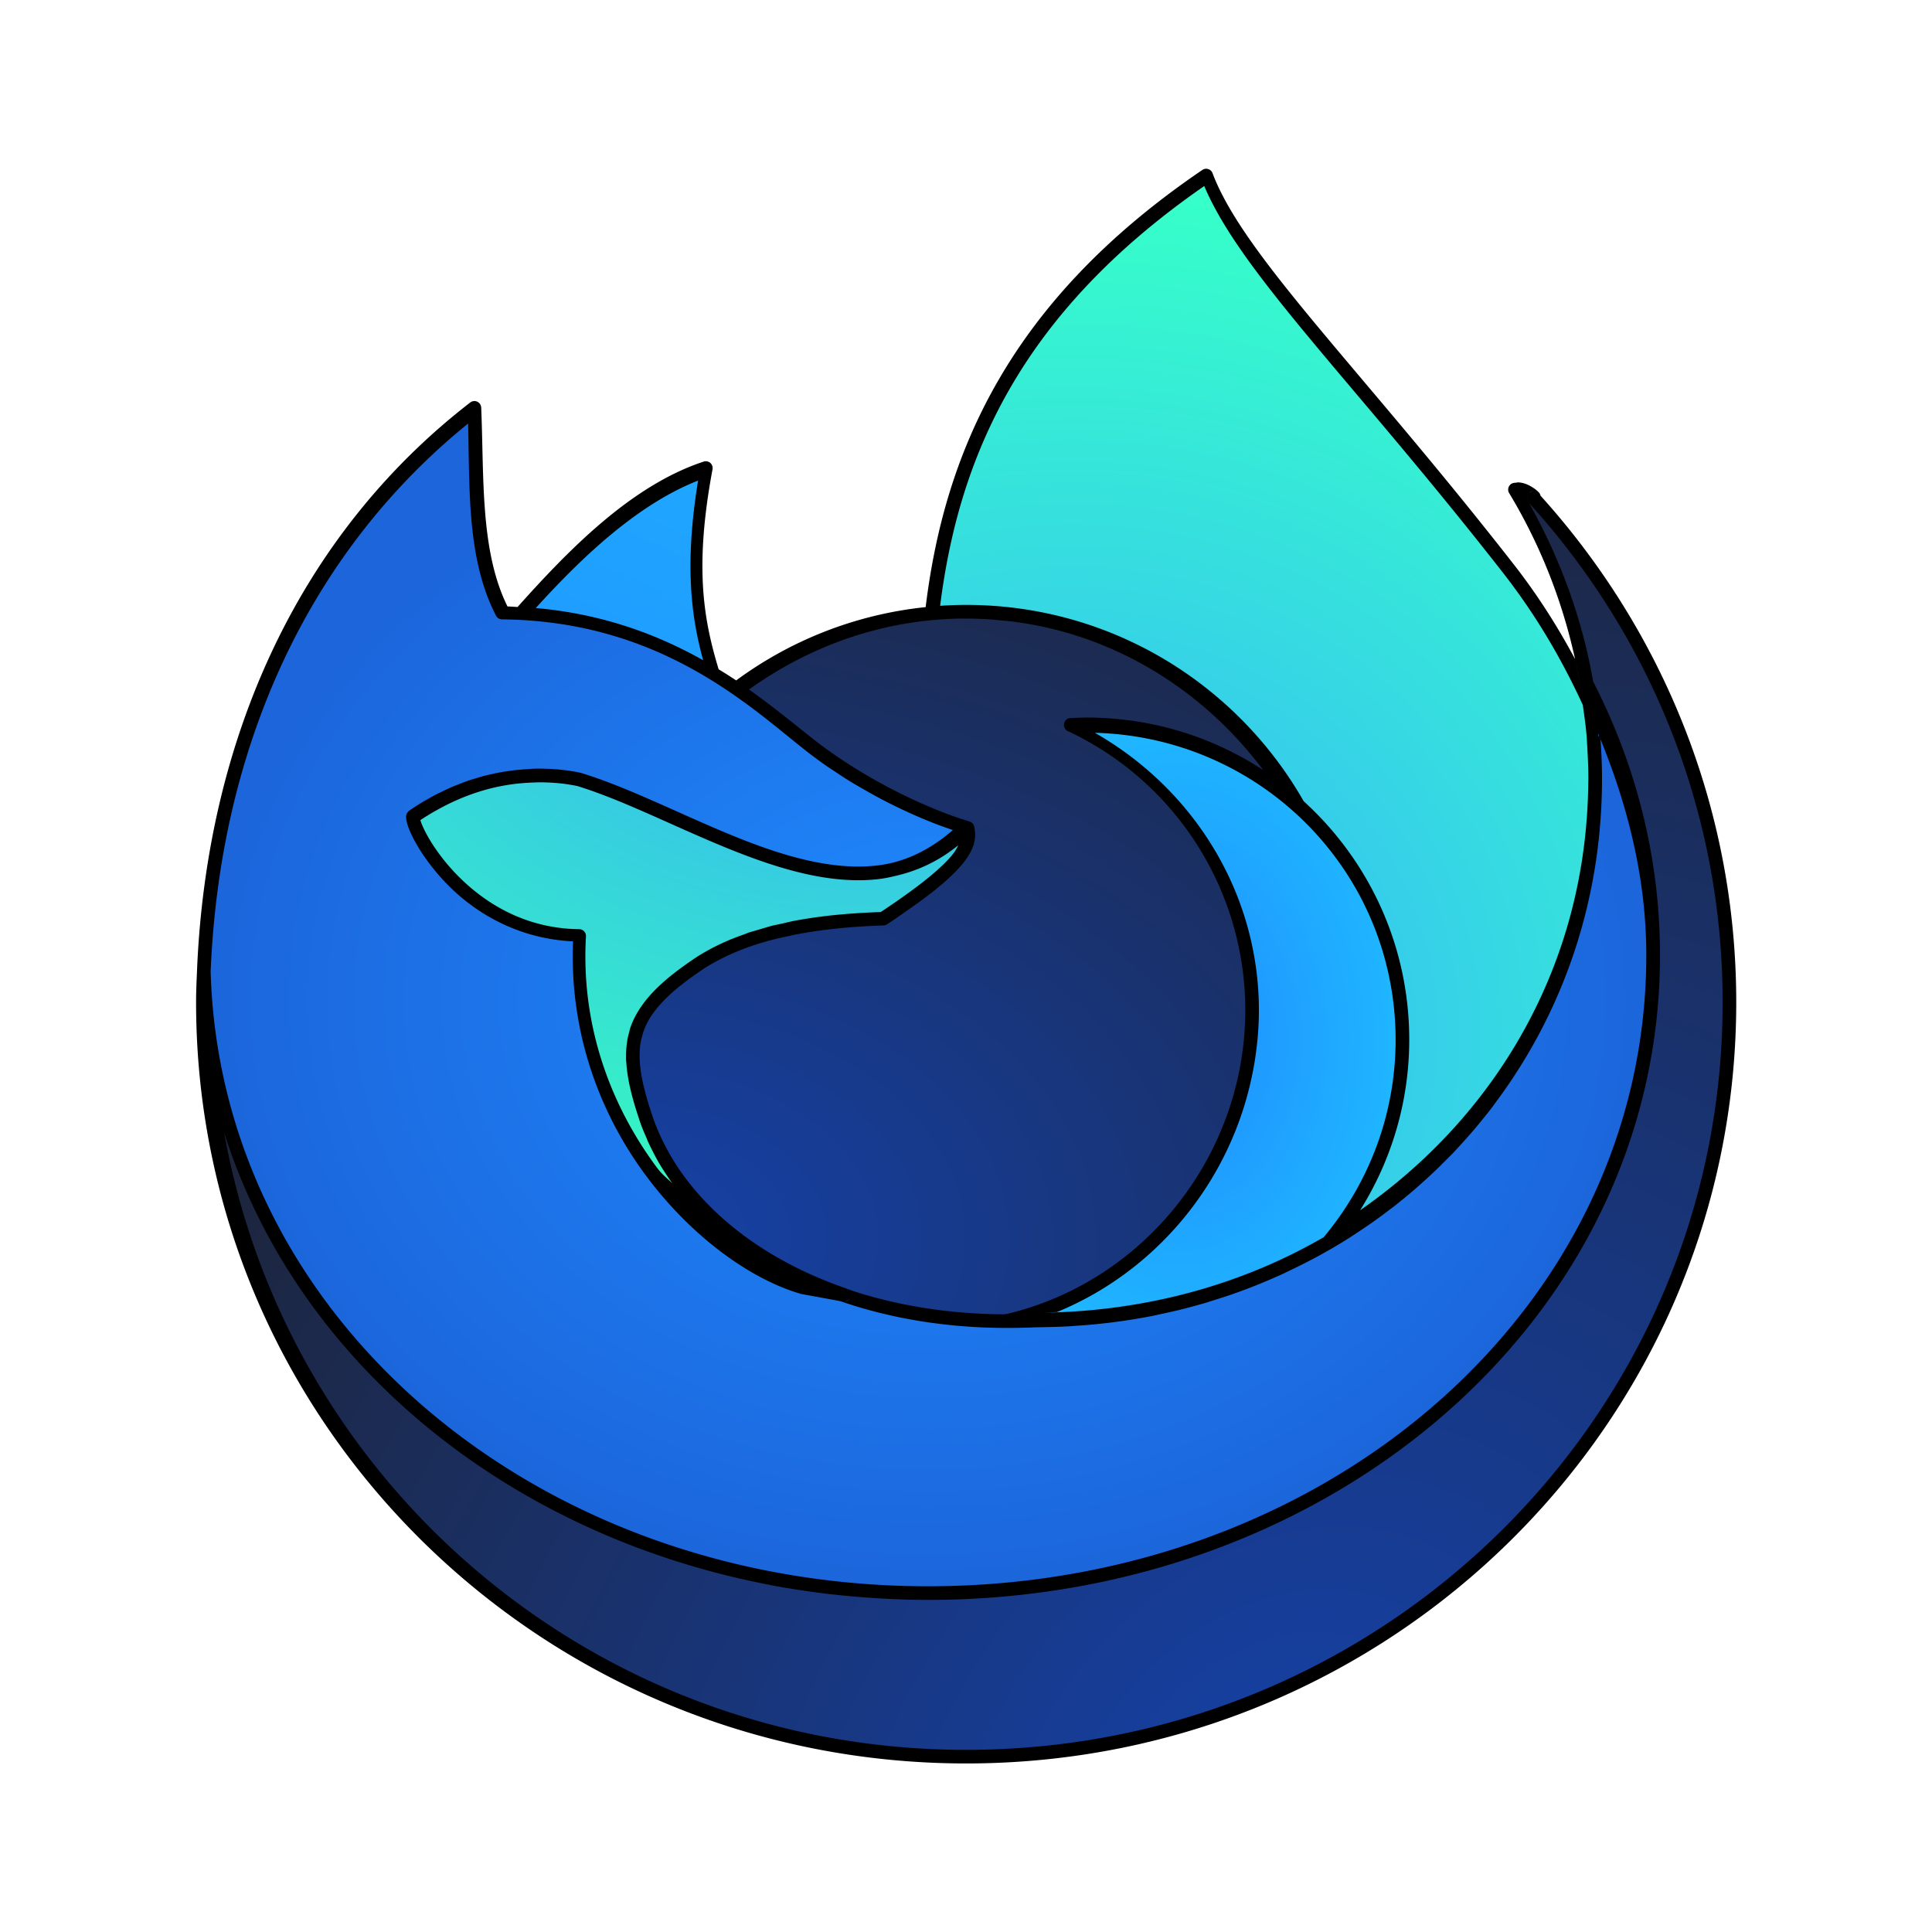 <?xml version="1.0" encoding="UTF-8" standalone="no"?>
<svg
   width="64"
   height="64"
   version="1"
   id="svg9"
   sodipodi:docname="firefox-developer-edition.svg"
   inkscape:version="1.3.2 (091e20ef0f, 2023-11-25, custom)"
   xmlns:inkscape="http://www.inkscape.org/namespaces/inkscape"
   xmlns:sodipodi="http://sodipodi.sourceforge.net/DTD/sodipodi-0.dtd"
   xmlns:xlink="http://www.w3.org/1999/xlink"
   xmlns="http://www.w3.org/2000/svg"
   xmlns:svg="http://www.w3.org/2000/svg">
  <defs
     id="defs9">
    <radialGradient
       inkscape:collect="always"
       xlink:href="#linearGradient2"
       id="radialGradient17"
       cx="9.297"
       cy="21.262"
       fx="9.297"
       fy="21.262"
       r="10.185"
       gradientTransform="matrix(0.291,2.281,-3.2,0.408,95.864,-11.67)"
       gradientUnits="userSpaceOnUse" />
    <linearGradient
       id="linearGradient2"
       inkscape:collect="always">
      <stop
         style="stop-color:#36a4ff;stop-opacity:1;"
         offset="0"
         id="stop1" />
      <stop
         style="stop-color:#36ffbb;stop-opacity:1;"
         offset="1"
         id="stop2" />
    </linearGradient>
    <radialGradient
       inkscape:collect="always"
       xlink:href="#linearGradient13"
       id="radialGradient15"
       cx="30.616"
       cy="33.261"
       fx="30.616"
       fy="33.261"
       r="26.584"
       gradientTransform="matrix(0.904,0,0,0.739,3.07,8.549)"
       gradientUnits="userSpaceOnUse" />
    <linearGradient
       id="linearGradient13"
       inkscape:collect="always">
      <stop
         style="stop-color:#1f8bff;stop-opacity:1;"
         offset="0"
         id="stop14" />
      <stop
         style="stop-color:#1c65db;stop-opacity:1;"
         offset="1"
         id="stop15" />
    </linearGradient>
    <radialGradient
       inkscape:collect="always"
       xlink:href="#linearGradient19"
       id="radialGradient19"
       cx="32.868"
       cy="74.052"
       fx="32.868"
       fy="74.052"
       r="28"
       gradientTransform="matrix(1.2,-1.489,1.13,0.911,-81.039,41.651)"
       gradientUnits="userSpaceOnUse" />
    <radialGradient
       inkscape:collect="always"
       xlink:href="#linearGradient4"
       id="radialGradient13"
       cx="39.761"
       cy="34.697"
       fx="39.761"
       fy="34.697"
       r="8.241"
       gradientTransform="matrix(0.904,0,0,1.269,3.07,-9.59)"
       gradientUnits="userSpaceOnUse" />
    <radialGradient
       inkscape:collect="always"
       xlink:href="#linearGradient19"
       id="radialGradient21"
       cx="20.008"
       cy="41.83"
       fx="20.008"
       fy="41.83"
       r="14"
       gradientUnits="userSpaceOnUse"
       gradientTransform="matrix(2.885,0.065,-0.045,2.01,-34.678,-44.484)" />
    <linearGradient
       id="linearGradient19"
       inkscape:collect="always">
      <stop
         style="stop-color:#1541a7;stop-opacity:1;"
         offset="0"
         id="stop20" />
      <stop
         style="stop-color:#1d253c;stop-opacity:1;"
         offset="1"
         id="stop21" />
    </linearGradient>
    <radialGradient
       inkscape:collect="always"
       xlink:href="#linearGradient4"
       id="radialGradient24"
       cx="9.459"
       cy="29.95"
       fx="9.459"
       fy="29.95"
       r="4.935"
       gradientTransform="matrix(6.275,-2.427,1.877,4.854,-103.966,-91.55)"
       gradientUnits="userSpaceOnUse" />
    <linearGradient
       id="linearGradient4"
       inkscape:collect="always">
      <stop
         style="stop-color:#1f8bff;stop-opacity:1;"
         offset="0"
         id="stop3" />
      <stop
         style="stop-color:#1fb7ff;stop-opacity:1;"
         offset="1"
         id="stop4" />
    </linearGradient>
    <radialGradient
       inkscape:collect="always"
       xlink:href="#linearGradient25"
       id="radialGradient11"
       cx="35.305"
       cy="31.444"
       fx="35.305"
       fy="31.444"
       r="14.234"
       gradientTransform="matrix(1.812,-0.941,0.907,1.746,-57.497,12.935)"
       gradientUnits="userSpaceOnUse" />
    <linearGradient
       id="linearGradient25"
       inkscape:collect="always">
      <stop
         style="stop-color:#36aeff;stop-opacity:1;"
         offset="0"
         id="stop24" />
      <stop
         style="stop-color:#36ffc9;stop-opacity:1;"
         offset="1"
         id="stop25" />
    </linearGradient>
    <filter
       inkscape:collect="always"
       style="color-interpolation-filters:sRGB"
       id="filter1"
       x="-0.108"
       y="-0.104"
       width="1.216"
       height="1.209">
      <feGaussianBlur
         inkscape:collect="always"
         stdDeviation="2.546"
         id="feGaussianBlur1" />
    </filter>
  </defs>
  <sodipodi:namedview
     id="namedview9"
     pagecolor="#ffffff"
     bordercolor="#000000"
     borderopacity="0.25"
     inkscape:showpageshadow="2"
     inkscape:pageopacity="0.0"
     inkscape:pagecheckerboard="0"
     inkscape:deskcolor="#d1d1d1"
     inkscape:zoom="9.7006212"
     inkscape:cx="22.215072"
     inkscape:cy="31.080484"
     inkscape:window-width="1920"
     inkscape:window-height="1020"
     inkscape:window-x="0"
     inkscape:window-y="0"
     inkscape:window-maximized="1"
     inkscape:current-layer="svg9" />
  <path
     style="fill:url(#radialGradient11);stroke-width:0.904"
     d="m 39.96,5.782 c 1.068,2.843 4.929,6.509 10.023,13.032 4.314,5.525 4.808,11.689 6.403,17.231 L 44.4,46.361 30.861,32.462 C 30.8,23.222 28.582,13.515 39.96,5.782 Z"
     id="path2" />
  <path
     style="fill:url(#radialGradient24);stroke-width:0.904"
     d="m 15.309,22.416 c 1.758,-1.745 4.63,-5.808 8.056,-6.934 -0.92,4.906 0.273,6.465 0.867,8.974 l -5.507,-1.428 z"
     id="path4" />
  <circle
     style="fill:url(#radialGradient21);stroke-width:0.904"
     cx="32"
     cy="32.904"
     r="12.657"
     id="circle4" />
  <path
     style="fill:url(#radialGradient13);stroke-width:0.904"
     d="m 36.01,23.98 c -0.18,0.002 -0.36,0.008 -0.54,0.019 3.666,1.721 6.009,5.403 6.014,9.453 -0.003,5.564 -4.361,10.279 -9.918,10.566 1.389,0.657 2.907,0.873 4.444,0.878 5.776,5.3e-5 10.458,-4.682 10.458,-10.458 5.2e-5,-5.776 -4.682,-10.458 -10.458,-10.458 z"
     id="path5" />
  <path
     id="ellipse841"
     style="fill:url(#radialGradient19);stroke-width:0.904"
     d="m 16.031,23.926 c -5.922,4.579 -9.346,1.266 -9.346,9.274 0,13.817 11.334,25.018 25.314,25.018 13.981,0 25.314,-11.201 25.314,-25.018 0,-6.433 -2.457,-12.299 -6.493,-16.731 0.09,-0.003 -0.377,-0.363 -0.618,-0.273 1.687,2.797 2.659,6.075 2.659,9.58 0,10.257 -5.704,20.418 -15.961,20.418 -6.588,0.32 -15.364,-3.892 -16.714,-7.833 -0.871,-2.543 -0.651,-5.398 1.719,-6.979 1.288,-0.817 3.165,-1.625 6.136,-1.719 2.713,-1.785 1.393,-1.582 1.263,-2.122 -0.843,-0.23 -2.339,-0.549 -4.405,-2.175 -1.83,-1.44 -2.68,-1.986 -8.012,-2.036 -1.007,-1.94 -0.756,2.901 -0.855,0.597 z" />
  <path
     style="fill:url(#radialGradient15);stroke-width:0.904"
     d="m 15.69,13.486 c -5.668,4.383 -8.666,11.105 -8.975,18.694 0.324,11.631 10.941,20.614 24.019,20.614 13.282,0 24.048,-9.272 24.048,-21.155 0,-3.203 -0.788,-6.24 -2.19,-8.971 0.171,1.012 0.269,2.047 0.269,3.107 0,10.257 -8.316,17.978 -18.573,17.978 -6.588,0.32 -11.544,-2.725 -12.894,-6.666 -0.871,-2.543 -0.586,-3.616 1.785,-5.196 1.288,-0.817 3.101,-1.371 6.071,-1.466 2.713,-1.785 2.922,-2.471 2.791,-3.011 -0.843,-0.23 -3.168,-1.123 -5.233,-2.749 -1.83,-1.44 -4.867,-4.342 -10.199,-4.392 -1.007,-1.94 -0.821,-4.483 -0.92,-6.786 z"
     id="path7" />
  <path
     style="fill:url(#radialGradient17);stroke-width:0.904"
     d="m 17.997,25.679 c -1.723,-0.037 -3.174,0.556 -4.326,1.342 -0.206,0.206 1.641,3.94 5.492,3.98 -0.356,6.211 4.291,10.752 7.413,11.651 l 1.37,0.251 c -3.318,-1.138 -5.684,-3.286 -6.551,-5.816 -0.871,-2.543 -0.588,-3.614 1.783,-5.195 1.288,-0.817 3.1,-1.371 6.071,-1.466 1.357,-0.892 2.09,-1.511 2.465,-1.974 0.187,-0.231 0.285,-0.422 0.328,-0.59 0.044,-0.168 0.033,-0.313 0,-0.449 -3.658,3.683 -8.851,-0.37 -12.876,-1.603 -0.379,-0.081 -0.771,-0.122 -1.169,-0.131 z"
     id="path8" />
  <path
     id="path19"
     style="mix-blend-mode:normal;stroke:#000000;stroke-width:0;stroke-linejoin:round;stroke-dasharray:none;stroke-opacity:1;filter:url(#filter1)"
     d="m 40.846,2.857 c -0.037,0.005 -0.074,0.019 -0.105,0.041 -7.062,4.8 -9.454,10.335 -10.15,16.037 -2.584,0.269 -4.965,1.227 -6.951,2.689 -0.342,-0.228 -0.713,-0.454 -1.098,-0.674 0.155,0.088 0.308,0.178 0.455,0.268 -0.526,-1.751 -0.914,-3.66 -0.225,-7.336 0.031,-0.16 -0.097,-0.306 -0.26,-0.297 -0.022,0.001 -0.044,0.005 -0.064,0.012 -2.685,0.883 -5.002,3.294 -6.828,5.334 -0.124,-0.006 -0.243,-0.017 -0.369,-0.02 -1.014,-2.045 -0.856,-4.765 -0.965,-7.295 -0.004,-0.094 -0.06,-0.177 -0.145,-0.217 -0.042,-0.02 -0.088,-0.027 -0.133,-0.021 -0.045,0.005 -0.088,0.022 -0.125,0.051 -6.334,4.898 -9.679,12.411 -10.023,20.865 -2.06e-4,0.006 -2.06e-4,0.012 0,0.018 v 0.002 c -0.016,0.352 -0.033,0.709 -0.033,1.119 0,15.42 12.653,27.922 28.25,27.922 15.597,0 28.25,-12.502 28.25,-27.922 0,-7.141 -2.72,-13.651 -7.182,-18.588 -5.78e-4,-0.002 5.84e-4,-0.006 0,-0.008 -0.03,-0.094 -0.058,-0.106 -0.084,-0.133 -0.051,-0.053 -0.108,-0.098 -0.18,-0.145 -0.142,-0.092 -0.324,-0.189 -0.547,-0.199 -0.002,-1.03e-4 -0.004,-0.002 -0.006,-0.002 -0.022,-7.17e-4 -0.047,0.01 -0.07,0.012 v -0.004 c -6.61e-4,0.001 -0.001,0.003 -0.002,0.004 -0.044,0.004 -0.088,0.003 -0.133,0.02 -0.147,0.055 -0.208,0.229 -0.127,0.363 1.119,1.854 1.94,3.907 2.418,6.088 0.073,0.332 0.139,0.666 0.195,1.004 -0.057,-0.338 -0.123,-0.672 -0.195,-1.004 -0.63,-1.176 -1.363,-2.338 -2.25,-3.475 -5.644,-7.228 -9.913,-11.325 -11.049,-14.35 -0.027,-0.072 -0.085,-0.127 -0.158,-0.15 -0.037,-0.012 -0.074,-0.015 -0.111,-0.01 z m -0.035,0.631 c 1.356,3.215 5.493,7.187 10.959,14.187 1.231,1.576 2.169,3.2 2.928,4.85 0.047,0.347 0.101,0.691 0.131,1.043 4.06e-4,0.005 0.002,0.009 0.002,0.014 0.013,0.147 0.02,0.295 0.029,0.443 0.025,0.396 0.043,0.794 0.043,1.195 0,-0.402 -0.018,-0.799 -0.043,-1.195 0.023,0.398 0.041,0.795 0.041,1.195 0,0.062 -0.003,0.13 -0.004,0.207 -0.004,0.415 -0.022,0.826 -0.051,1.232 -7.85e-4,0.011 -0.003,0.022 -0.004,0.033 -0.448,6.07 -3.654,11.13 -8.314,14.371 1.139,-1.816 1.803,-3.961 1.803,-6.262 3.1e-5,-3.466 -1.494,-6.584 -3.873,-8.746 -2.453,-4.3 -7.078,-7.201 -12.381,-7.201 -0.321,0 -0.639,0.012 -0.955,0.033 C 31.813,13.392 34.092,8.144 40.811,3.488 Z M 13.805,12.203 c 0.064,2.382 -0.052,4.972 1.025,7.047 0.043,0.082 0.128,0.134 0.221,0.135 5.808,0.054 9.082,3.194 11.129,4.805 0.275,0.216 0.55,0.417 0.824,0.607 0.079,0.054 0.156,0.102 0.234,0.154 0.198,0.133 0.396,0.265 0.592,0.385 0.135,0.083 0.267,0.157 0.4,0.234 0.352,0.204 0.699,0.395 1.027,0.559 0.476,0.237 0.921,0.434 1.318,0.594 0.398,0.16 0.748,0.284 1.033,0.375 -0.285,-0.091 -0.636,-0.215 -1.033,-0.375 -0.398,-0.16 -0.843,-0.357 -1.318,-0.594 0.939,0.473 1.759,0.797 2.332,0.984 -0.877,0.761 -1.805,1.192 -2.801,1.303 0.282,-0.031 0.559,-0.083 0.832,-0.158 -0.273,0.076 -0.55,0.127 -0.832,0.158 h -0.002 c -1.127,0.125 -2.329,-0.086 -3.559,-0.471 -2.46,-0.77 -5.003,-2.23 -7.273,-2.926 a 0.25,0.25 0 0 0 -0.021,-0.006 c -0.436,-0.093 -0.886,-0.141 -1.34,-0.15 -0.123,-0.003 -0.245,-0.003 -0.365,0 -0.075,0.002 -0.147,0.01 -0.221,0.014 -0.041,0.002 -0.081,0.005 -0.121,0.008 -0.044,0.003 -0.088,0.006 -0.131,0.01 -0.148,0.012 -0.293,0.029 -0.438,0.049 -0.082,0.011 -0.164,0.023 -0.244,0.037 -0.127,0.022 -0.253,0.047 -0.377,0.074 -0.036,0.008 -0.071,0.017 -0.107,0.025 -0.058,0.013 -0.117,0.026 -0.174,0.041 -0.125,0.033 -0.248,0.07 -0.369,0.107 -0.077,0.024 -0.155,0.046 -0.23,0.072 -0.13,0.045 -0.255,0.094 -0.381,0.145 -0.066,0.026 -0.133,0.05 -0.197,0.078 -0.152,0.065 -0.299,0.135 -0.445,0.207 -0.04,0.018 -0.08,0.037 -0.119,0.057 -0.15,0.077 -0.295,0.159 -0.438,0.242 -0.032,0.017 -0.063,0.034 -0.094,0.053 -0.165,0.099 -0.325,0.203 -0.48,0.309 a 0.25,0.25 0 0 0 -0.037,0.029 c -0.114,0.114 -0.094,0.212 -0.088,0.285 0.006,0.073 0.024,0.142 0.049,0.221 0.049,0.158 0.131,0.348 0.25,0.568 0.237,0.441 0.617,0.994 1.141,1.545 1.008,1.059 2.594,2.059 4.678,2.158 -0.137,3.404 1.02,6.371 2.68,8.6 1.697,2.278 3.872,3.811 5.674,4.33 a 0.25,0.25 0 0 0 0.023,0.006 l 1.426,0.262 c 1.863,0.646 3.991,1.004 6.316,0.982 0.273,-0.003 0.548,-0.008 0.826,-0.021 0.005,-2.19e-4 0.009,2.22e-4 0.014,0 0.095,-1.7e-5 0.189,-0.005 0.283,-0.006 0.228,-0.004 0.457,-0.008 0.684,-0.018 0.073,-0.003 0.146,-0.006 0.219,-0.01 0.092,-0.005 0.182,-0.013 0.273,-0.02 0.171,-0.012 0.343,-0.022 0.514,-0.037 0.445,-0.039 0.886,-0.091 1.322,-0.156 0.257,-0.038 0.512,-0.08 0.766,-0.127 0.049,-0.009 0.098,-0.018 0.146,-0.027 0.165,-0.032 0.327,-0.07 0.49,-0.105 0.199,-0.043 0.399,-0.086 0.596,-0.135 0.237,-0.059 0.473,-0.121 0.707,-0.188 0.085,-0.024 0.171,-0.047 0.256,-0.072 0.093,-0.028 0.185,-0.059 0.277,-0.088 0.245,-0.076 0.488,-0.154 0.729,-0.238 0.04,-0.014 0.079,-0.029 0.119,-0.043 0.267,-0.095 0.532,-0.195 0.793,-0.301 0.216,-0.087 0.43,-0.179 0.643,-0.273 0.073,-0.032 0.147,-0.063 0.219,-0.096 0.105,-0.048 0.208,-0.101 0.312,-0.15 0.508,-0.242 1.004,-0.499 1.486,-0.779 0.013,-0.007 0.026,-0.014 0.039,-0.021 0.003,-0.002 0.005,-0.004 0.008,-0.006 0.236,-0.138 0.469,-0.279 0.699,-0.426 0.045,-0.029 0.088,-0.059 0.133,-0.088 0.187,-0.121 0.372,-0.246 0.555,-0.373 0.105,-0.073 0.209,-0.146 0.312,-0.221 0.144,-0.104 0.285,-0.211 0.426,-0.318 0.077,-0.059 0.155,-0.116 0.23,-0.176 0.034,-0.027 0.068,-0.055 0.102,-0.082 0.185,-0.148 0.367,-0.299 0.547,-0.453 0.071,-0.061 0.141,-0.124 0.211,-0.186 0.15,-0.133 0.299,-0.267 0.445,-0.404 0.085,-0.08 0.17,-0.161 0.254,-0.242 0.017,-0.016 0.034,-0.032 0.051,-0.049 0.016,-0.016 0.031,-0.033 0.047,-0.049 0.11,-0.108 0.22,-0.217 0.328,-0.328 0.038,-0.04 0.079,-0.077 0.117,-0.117 0.07,-0.073 0.136,-0.149 0.205,-0.223 0.134,-0.145 0.265,-0.291 0.395,-0.439 0.071,-0.082 0.141,-0.163 0.211,-0.246 0.11,-0.13 0.218,-0.261 0.324,-0.395 0.082,-0.103 0.166,-0.204 0.246,-0.309 8.73e-4,-0.001 0.001,-0.003 0.002,-0.004 0.071,-0.092 0.138,-0.188 0.207,-0.281 2.427,-3.278 3.861,-7.336 3.861,-11.83 0,-0.283 -0.024,-0.559 -0.055,-0.834 0.03,0.275 0.055,0.551 0.055,0.834 0,-0.421 -0.017,-0.835 -0.043,-1.246 -0.004,-0.059 -0.008,-0.12 -0.012,-0.18 -0.019,-0.048 -0.037,-0.097 -0.057,-0.145 -0.004,0.013 -0.013,0.023 -0.02,0.035 -0.004,-0.041 -0.01,-0.082 -0.014,-0.123 1.063,2.553 1.77,5.262 1.77,8.145 0,12.993 -11.777,23.148 -26.352,23.148 -14.347,0 -25.955,-9.838 -26.314,-22.551 0.334,-8.136 3.518,-15.301 9.443,-20.102 z m 8.438,2.09 c -0.504,3.08 -0.254,5.001 0.186,6.59 -1.628,-0.914 -3.641,-1.696 -6.141,-1.914 1.677,-1.848 3.718,-3.799 5.955,-4.676 z m 30.643,0.385 c -0.088,0.008 -0.165,0.062 -0.203,0.143 0.011,-0.019 0.028,-0.051 0.027,-0.051 -4.73e-4,6.05e-4 0.053,-0.051 0.053,-0.051 -6.89e-4,4.74e-4 0.037,-0.021 0.053,-0.027 0.032,-0.012 0.054,-0.013 0.07,-0.014 z m -0.217,0.178 c -0.008,0.033 -0.009,0.067 -0.004,0.1 -0.003,-0.016 -0.007,-0.029 -0.006,-0.053 9.55e-4,-0.014 0.006,-0.033 0.01,-0.047 z m -0.004,0.104 c 0.006,0.033 0.019,0.063 0.037,0.092 0.001,0.01 0.003,0.02 0.006,0.029 -0.007,-0.013 -0.012,-0.026 -0.02,-0.039 0.002,0.002 0.013,0.009 0.014,0.01 0.003,0.003 -0.009,0.014 -0.033,-0.062 -0.002,-0.006 -0.002,-0.021 -0.004,-0.029 z m 0.059,0.154 c 4.416,4.857 7.104,11.277 7.104,18.32 0,15.147 -12.42,27.422 -27.75,27.422 -13.669,0 -24.922,-9.789 -27.221,-22.641 2.642,8.332 10.25,14.65 19.797,16.547 0.156,0.031 0.312,0.063 0.469,0.092 0.219,0.04 0.439,0.076 0.66,0.111 0.142,0.023 0.285,0.044 0.428,0.064 0.034,0.005 0.068,0.011 0.102,0.016 0.228,0.032 0.456,0.063 0.686,0.09 0.09,0.011 0.181,0.02 0.271,0.029 0.098,0.01 0.196,0.021 0.295,0.031 0.262,0.026 0.525,0.049 0.789,0.068 0.195,0.014 0.39,0.028 0.586,0.039 0.575,0.032 1.154,0.053 1.738,0.053 14.807,0 26.852,-10.353 26.852,-23.648 0,-3.584 -0.883,-6.983 -2.451,-10.037 -7.3e-4,-0.001 -0.001,-0.003 -0.002,-0.004 -0.405,-2.348 -1.229,-4.543 -2.352,-6.553 z m -20.646,4.242 c 0.302,0 0.602,0.011 0.898,0.031 0.121,0.008 0.24,0.022 0.359,0.033 6.47e-4,5.9e-5 0.001,-5.9e-5 0.002,0 0.162,0.015 0.326,0.03 0.486,0.051 0.207,0.027 0.412,0.059 0.615,0.096 0.045,0.008 0.091,0.015 0.137,0.023 3.432,0.652 6.375,2.622 8.4,5.324 C 41.253,23.787 39.222,23.096 37.035,23 36.862,22.991 36.688,22.986 36.512,22.986 h -0.002 c -0.204,0.002 -0.408,0.009 -0.611,0.021 -0.259,0.016 -0.326,0.368 -0.09,0.477 3.968,1.862 6.502,5.846 6.508,10.229 -0.003,5.364 -3.746,9.996 -8.809,11.166 0.045,-0.011 0.088,-0.026 0.133,-0.037 -0.048,0.012 -0.095,0.024 -0.143,0.035 -0.032,-1.18e-4 -0.062,-0.002 -0.094,-0.002 0.034,2.94e-4 0.066,0.004 0.1,0.004 -2.123,-0.008 -4.067,-0.343 -5.777,-0.922 0.018,0.011 0.021,0.031 0.035,0.045 a 0.25,0.25 0 0 0 -0.088,-0.074 c -2.663,-0.914 -4.747,-2.421 -6.031,-4.234 -0.002,-0.003 -0.004,-0.005 -0.006,-0.008 -0.266,-0.376 -0.495,-0.766 -0.689,-1.166 l -0.002,-0.002 c -0.138,-0.284 -0.262,-0.573 -0.363,-0.867 -0.008,-0.024 -0.014,-0.045 -0.021,-0.068 -0.106,-0.313 -0.196,-0.603 -0.266,-0.873 -0.005,-0.02 -0.007,-0.025 -0.006,-0.02 -0.001,-0.005 -6.09e-4,-0.01 -0.002,-0.016 -0.074,-0.289 -0.13,-0.558 -0.16,-0.807 -0.031,-0.252 -0.039,-0.484 -0.023,-0.703 -6.87e-4,0.01 0.003,0.021 0.002,0.031 7.97e-4,-0.013 -9.2e-4,-0.026 0,-0.039 -1.18e-4,0.002 -0.002,0.002 -0.002,0.004 0.013,-0.185 0.048,-0.358 0.096,-0.525 v -0.002 c 0.035,-0.125 0.079,-0.247 0.135,-0.367 0.077,-0.164 0.177,-0.327 0.297,-0.488 0.002,-0.002 0.004,-0.004 0.006,-0.006 0.237,-0.318 0.556,-0.635 0.979,-0.971 0.003,-0.003 0.008,-0.005 0.012,-0.008 0.229,-0.181 0.486,-0.368 0.775,-0.562 0.005,-0.003 0.009,-0.006 0.014,-0.01 0.013,-0.009 0.024,-0.017 0.037,-0.025 0.517,-0.328 1.115,-0.618 1.832,-0.857 0.217,-0.073 0.449,-0.14 0.689,-0.203 0.186,-0.049 0.388,-0.09 0.588,-0.133 0.028,-0.006 0.054,-0.014 0.082,-0.02 0.031,-0.006 0.059,-0.013 0.09,-0.02 0.929,-0.185 2.011,-0.308 3.307,-0.35 a 0.25,0.25 0 0 0 0.129,-0.041 c 0.288,-0.189 0.536,-0.362 0.77,-0.527 0.39,-0.273 0.744,-0.532 1.023,-0.758 0.45,-0.365 0.767,-0.674 0.99,-0.949 0.223,-0.275 0.353,-0.519 0.412,-0.748 0.059,-0.23 0.043,-0.44 0,-0.617 A 0.25,0.25 0 0 0 32.125,26.789 c 0.017,3.9e-4 0.034,-0.004 0.051,0 -0.491,-0.135 -1.486,-0.5 -2.648,-1.086 -0.036,-0.019 -0.071,-0.036 -0.107,-0.055 -0.498,-0.255 -1.021,-0.549 -1.553,-0.887 -0.097,-0.063 -0.194,-0.123 -0.291,-0.188 -0.366,-0.242 -0.73,-0.498 -1.088,-0.779 -0.63,-0.496 -1.426,-1.159 -2.379,-1.836 2.253,-1.613 4.984,-2.604 7.967,-2.604 z M 25.562,31.002 c -0.177,0.037 -0.355,0.073 -0.52,0.115 h -0.002 c -0.014,0.004 -0.025,0.008 -0.039,0.012 0.179,-0.046 0.369,-0.086 0.561,-0.127 z m -0.561,0.127 c -0.009,0.002 -0.019,0.004 -0.027,0.006 -0.242,0.062 -0.473,0.131 -0.689,0.203 0.226,-0.075 0.466,-0.144 0.717,-0.209 z m -4.875,4.738 c 0.031,0.249 0.086,0.517 0.16,0.807 -0.074,-0.289 -0.128,-0.555 -0.158,-0.803 -2.13e-4,-0.002 -0.002,-0.002 -0.002,-0.004 z m 0.168,0.842 c 0.07,0.27 0.16,0.561 0.266,0.873 -0.104,-0.309 -0.193,-0.601 -0.264,-0.871 z m 7.432,7.248 c 0.079,0.027 0.165,0.045 0.244,0.07 -0.09,-0.029 -0.182,-0.056 -0.271,-0.086 0.009,0.005 0.019,0.01 0.027,0.016 z m 3.389,-24.562 c -0.074,0.005 -0.147,0.009 -0.221,0.016 0.073,-0.006 0.147,-0.01 0.221,-0.016 z m -14.695,0.078 c 0.325,0.032 0.641,0.073 0.949,0.123 -0.308,-0.05 -0.624,-0.092 -0.949,-0.123 z m 1.85,0.299 c 0.176,0.041 0.349,0.085 0.52,0.131 -0.171,-0.046 -0.343,-0.09 -0.52,-0.131 z m 0.52,0.131 c 0.171,0.046 0.341,0.093 0.506,0.145 -0.165,-0.051 -0.335,-0.099 -0.506,-0.145 z m 2.914,1.141 c 0.088,0.046 0.176,0.09 0.262,0.137 -0.085,-0.047 -0.174,-0.091 -0.262,-0.137 z m 15.098,2.502 c 4.222,0.112 7.874,2.507 9.729,6.006 0.484,0.913 0.845,1.903 1.062,2.945 0.155,0.744 0.238,1.515 0.238,2.307 -3.6e-5,2.761 -0.997,5.282 -2.639,7.246 -2.997,1.737 -6.515,2.714 -10.277,2.768 0.165,-0.002 0.326,-0.016 0.49,-0.021 3.643,-1.495 6.364,-4.778 7.164,-8.701 0.044,-0.207 0.081,-0.418 0.113,-0.629 -0.003,0.021 -0.004,0.043 -0.008,0.064 0.008,-0.053 0.014,-0.107 0.021,-0.16 0.078,-0.541 0.121,-1.094 0.121,-1.656 -0.006,-4.257 -2.36,-8.08 -6.016,-10.168 z m -20.219,1.818 c 0.423,0.009 0.838,0.052 1.236,0.137 2.179,0.67 4.729,2.129 7.262,2.922 1.268,0.397 2.539,0.629 3.766,0.492 0.214,-0.024 0.424,-0.067 0.633,-0.119 0.803,-0.182 1.581,-0.534 2.305,-1.123 -0.044,0.1 -0.102,0.208 -0.217,0.35 -0.377,0.465 -1.179,1.142 -2.625,2.098 -0.792,0.028 -1.518,0.082 -2.174,0.166 -0.34,0.044 -0.665,0.095 -0.973,0.152 h -0.002 c -0.156,0.029 -0.296,0.066 -0.443,0.1 -0.033,0.007 -0.067,0.014 -0.1,0.021 -0.11,0.025 -0.227,0.047 -0.332,0.074 h -0.002 c -0.114,0.029 -0.215,0.064 -0.324,0.096 -0.079,0.022 -0.156,0.045 -0.232,0.068 -0.078,0.023 -0.16,0.044 -0.234,0.068 h -0.002 c -0.067,0.022 -0.125,0.049 -0.189,0.072 -0.152,0.054 -0.301,0.11 -0.443,0.168 -0.026,0.01 -0.055,0.019 -0.08,0.029 h -0.002 c -0.005,0.002 -0.009,0.006 -0.014,0.008 -0.447,0.189 -0.847,0.4 -1.211,0.631 a 0.25,0.25 0 0 0 -0.004,0.004 c -0.33,0.22 -0.626,0.432 -0.891,0.643 -0.376,0.299 -0.684,0.595 -0.932,0.896 -0.002,0.003 -0.004,0.005 -0.006,0.008 -0.032,0.04 -0.063,0.079 -0.094,0.119 -0.024,0.032 -0.046,0.064 -0.068,0.096 -0.01,0.013 -0.02,0.026 -0.029,0.039 -0.178,0.257 -0.317,0.522 -0.41,0.803 -0.015,0.044 -0.023,0.09 -0.035,0.135 -0.002,0.006 -0.004,0.013 -0.006,0.02 -0.006,0.025 -0.012,0.05 -0.018,0.074 -0.013,0.055 -0.029,0.109 -0.039,0.164 -0.005,0.028 -0.009,0.056 -0.014,0.084 0.002,-0.009 0.004,-0.018 0.006,-0.027 -0.033,0.199 -0.048,0.404 -0.045,0.617 2.47e-4,0.019 -0.003,0.037 -0.002,0.057 v 0.002 0.002 c -1.4e-5,0.001 -4.3e-5,0.003 0,0.004 v 0.002 c 0.001,0.038 0.007,0.078 0.01,0.117 0.036,0.603 0.2,1.274 0.461,2.055 0.009,0.026 0.014,0.05 0.023,0.076 0.006,0.017 0.012,0.033 0.018,0.051 0.065,0.19 0.142,0.375 0.225,0.559 0.023,0.054 0.042,0.111 0.066,0.164 0.03,0.066 0.062,0.132 0.094,0.197 0.105,0.216 0.217,0.431 0.344,0.645 0.026,0.04 0.064,0.068 0.105,0.088 -0.039,-0.018 -0.076,-0.044 -0.102,-0.08 0.056,0.094 0.114,0.179 0.166,0.26 0.077,0.12 0.157,0.24 0.24,0.357 h 0.002 c 0.035,0.042 0.075,0.063 0.117,0.076 -0.042,-0.013 -0.082,-0.034 -0.117,-0.076 0.017,0.023 0.035,0.047 0.053,0.07 -0.195,-0.179 -0.396,-0.342 -0.568,-0.574 -1.638,-2.199 -2.801,-5.115 -2.607,-8.484 A 0.25,0.25 0 0 0 17.879,30.75 c -2.049,-0.022 -3.559,-1.023 -4.541,-2.055 -0.491,-0.516 -0.846,-1.038 -1.061,-1.438 -0.107,-0.2 -0.18,-0.37 -0.215,-0.482 -0.004,-0.014 -0.003,-0.015 -0.006,-0.027 0.173,-0.115 0.353,-0.225 0.537,-0.33 0.012,-0.007 0.025,-0.013 0.037,-0.02 0.497,-0.282 1.036,-0.524 1.615,-0.703 0.008,-0.003 0.017,-0.005 0.025,-0.008 0.562,-0.172 1.161,-0.282 1.801,-0.312 0.168,-0.008 0.336,-0.015 0.51,-0.012 z m 38.254,1.416 c -0.026,0.342 -0.06,0.68 -0.104,1.016 0.043,-0.336 0.077,-0.674 0.104,-1.016 z m -22.781,0.012 c 0.01,-0.003 0.021,0.001 0.031,0 a 0.25,0.25 0 0 0 -0.141,0.064 c 0.033,-0.033 0.07,-0.054 0.109,-0.064 z m 22.652,1.191 c -0.052,0.378 -0.113,0.752 -0.186,1.121 -0.156,0.789 -0.359,1.557 -0.605,2.305 -0.122,0.369 -0.254,0.732 -0.396,1.09 0.143,-0.358 0.275,-0.721 0.396,-1.09 0.247,-0.747 0.45,-1.516 0.605,-2.305 0.073,-0.369 0.133,-0.743 0.186,-1.121 z m -7.793,2.379 c 0.029,0.066 0.059,0.132 0.086,0.199 -0.027,-0.067 -0.057,-0.133 -0.086,-0.199 z m 0.396,1.062 c 0.016,0.05 0.03,0.1 0.045,0.15 -0.015,-0.05 -0.029,-0.101 -0.045,-0.15 z m 6.195,1.105 c -0.141,0.353 -0.292,0.7 -0.453,1.041 0.161,-0.341 0.312,-0.689 0.453,-1.041 z m -0.463,1.061 c -0.662,1.397 -1.485,2.696 -2.449,3.879 0.964,-1.183 1.787,-2.482 2.449,-3.879 z m -5.275,0.037 c 0.004,0.04 0.006,0.081 0.01,0.121 -0.004,-0.04 -0.006,-0.081 -0.01,-0.121 z M 3.945,33.68 C 3.96,33.844 3.981,34.005 4,34.168 3.981,34.005 3.96,33.843 3.945,33.68 Z M 4.125,35.1 c 0.023,0.145 0.046,0.29 0.072,0.434 C 4.171,35.389 4.148,35.245 4.125,35.1 Z m 38.395,1.205 c -0.009,0.038 -0.016,0.076 -0.025,0.113 0.009,-0.038 0.017,-0.076 0.025,-0.113 z M 4.41,36.562 c 0.024,0.104 0.045,0.209 0.07,0.312 -0.026,-0.103 -0.046,-0.209 -0.07,-0.312 z m 46.18,0.912 c -1.208,1.481 -2.634,2.778 -4.232,3.855 -0.622,0.419 -1.268,0.806 -1.939,1.156 -0.207,0.108 -0.416,0.212 -0.627,0.312 0.211,-0.101 0.42,-0.204 0.627,-0.312 0.671,-0.35 1.318,-0.737 1.939,-1.156 1.598,-1.078 3.025,-2.375 4.232,-3.855 z m 0.412,0.271 c -0.057,0.07 -0.114,0.141 -0.172,0.211 0.058,-0.07 0.115,-0.14 0.172,-0.211 z m -1.957,2.086 c -0.064,0.059 -0.128,0.119 -0.193,0.178 0.065,-0.059 0.129,-0.118 0.193,-0.178 z M 39.85,40.812 c -0.03,0.038 -0.06,0.076 -0.09,0.113 0.03,-0.038 0.06,-0.075 0.09,-0.113 z m -0.02,0.668 c -0.029,0.033 -0.058,0.067 -0.088,0.1 0.03,-0.033 0.059,-0.067 0.088,-0.1 z m -0.588,0.045 c -0.018,0.02 -0.036,0.041 -0.055,0.061 0.019,-0.02 0.036,-0.041 0.055,-0.061 z m 0.018,0.551 c -0.04,0.039 -0.079,0.079 -0.119,0.117 0.04,-0.038 0.079,-0.078 0.119,-0.117 z m -0.66,0.09 c -0.059,0.054 -0.118,0.107 -0.178,0.16 0.06,-0.053 0.119,-0.106 0.178,-0.16 z m 0.035,0.48 c -0.04,0.034 -0.08,0.068 -0.121,0.102 0.041,-0.034 0.081,-0.067 0.121,-0.102 z m -0.754,0.129 c -0.063,0.049 -0.125,0.099 -0.189,0.146 0.064,-0.048 0.127,-0.097 0.189,-0.146 z m 5.836,0.061 c -0.205,0.097 -0.412,0.191 -0.621,0.281 0.209,-0.091 0.416,-0.184 0.621,-0.281 z m -0.764,0.342 c -0.203,0.086 -0.407,0.17 -0.613,0.25 -0.395,0.153 -0.798,0.292 -1.205,0.422 0.407,-0.13 0.81,-0.269 1.205,-0.422 0.206,-0.08 0.41,-0.164 0.613,-0.25 z m -5.797,0.121 c -0.098,0.065 -0.198,0.129 -0.299,0.191 0.101,-0.062 0.2,-0.126 0.299,-0.191 z m 0.082,0.375 c -0.032,0.02 -0.064,0.039 -0.096,0.059 0.032,-0.02 0.064,-0.039 0.096,-0.059 z m -0.887,0.111 c -0.101,0.055 -0.202,0.108 -0.305,0.16 0.102,-0.052 0.204,-0.105 0.305,-0.16 z m 4.459,0.168 c -0.168,0.05 -0.338,0.096 -0.508,0.143 0.17,-0.046 0.34,-0.092 0.508,-0.143 z m -12.992,0.121 c 0.013,0.032 0.013,0.063 0.012,0.098 a 0.25,0.25 0 0 0 -0.012,-0.098 z m 12.172,0.105 c -0.158,0.04 -0.315,0.08 -0.475,0.117 0.159,-0.037 0.317,-0.077 0.475,-0.117 z m -12.164,0.061 c -0.033,0.11 -0.131,0.198 -0.279,0.17 a 0.25,0.25 0 0 0 0.279,-0.17 z m 1.059,0.055 c 0.121,0.031 0.244,0.061 0.367,0.09 -0.123,-0.029 -0.246,-0.058 -0.367,-0.09 z m 10.004,0.137 c -0.077,0.015 -0.153,0.032 -0.23,0.047 0.077,-0.015 0.153,-0.031 0.23,-0.047 z m -4.357,0.152 c -0.058,0.02 -0.117,0.04 -0.176,0.059 0.059,-0.019 0.117,-0.039 0.176,-0.059 z m -4.201,0.021 c 0.098,0.017 0.197,0.032 0.297,0.047 -0.099,-0.015 -0.199,-0.03 -0.297,-0.047 z m 7.461,0.018 c -0.131,0.019 -0.264,0.034 -0.396,0.051 0.132,-0.017 0.265,-0.031 0.396,-0.051 z m -0.92,0.113 c -0.128,0.013 -0.256,0.024 -0.385,0.035 0.128,-0.011 0.257,-0.022 0.385,-0.035 z m -5.043,0.062 c 0.084,0.007 0.169,0.013 0.254,0.02 -0.085,-0.006 -0.17,-0.012 -0.254,-0.02 z m 4.02,0.018 c -0.094,0.005 -0.188,0.012 -0.283,0.016 0.095,-0.004 0.189,-0.01 0.283,-0.016 z m -2.041,0.061 c -0.09,9.81e-4 -0.18,0.002 -0.27,0.002 0.089,2.21e-4 0.18,-0.001 0.27,-0.002 z"
     transform="matrix(0.903,0,0,0.903,3.04,3.013)" />
</svg>
